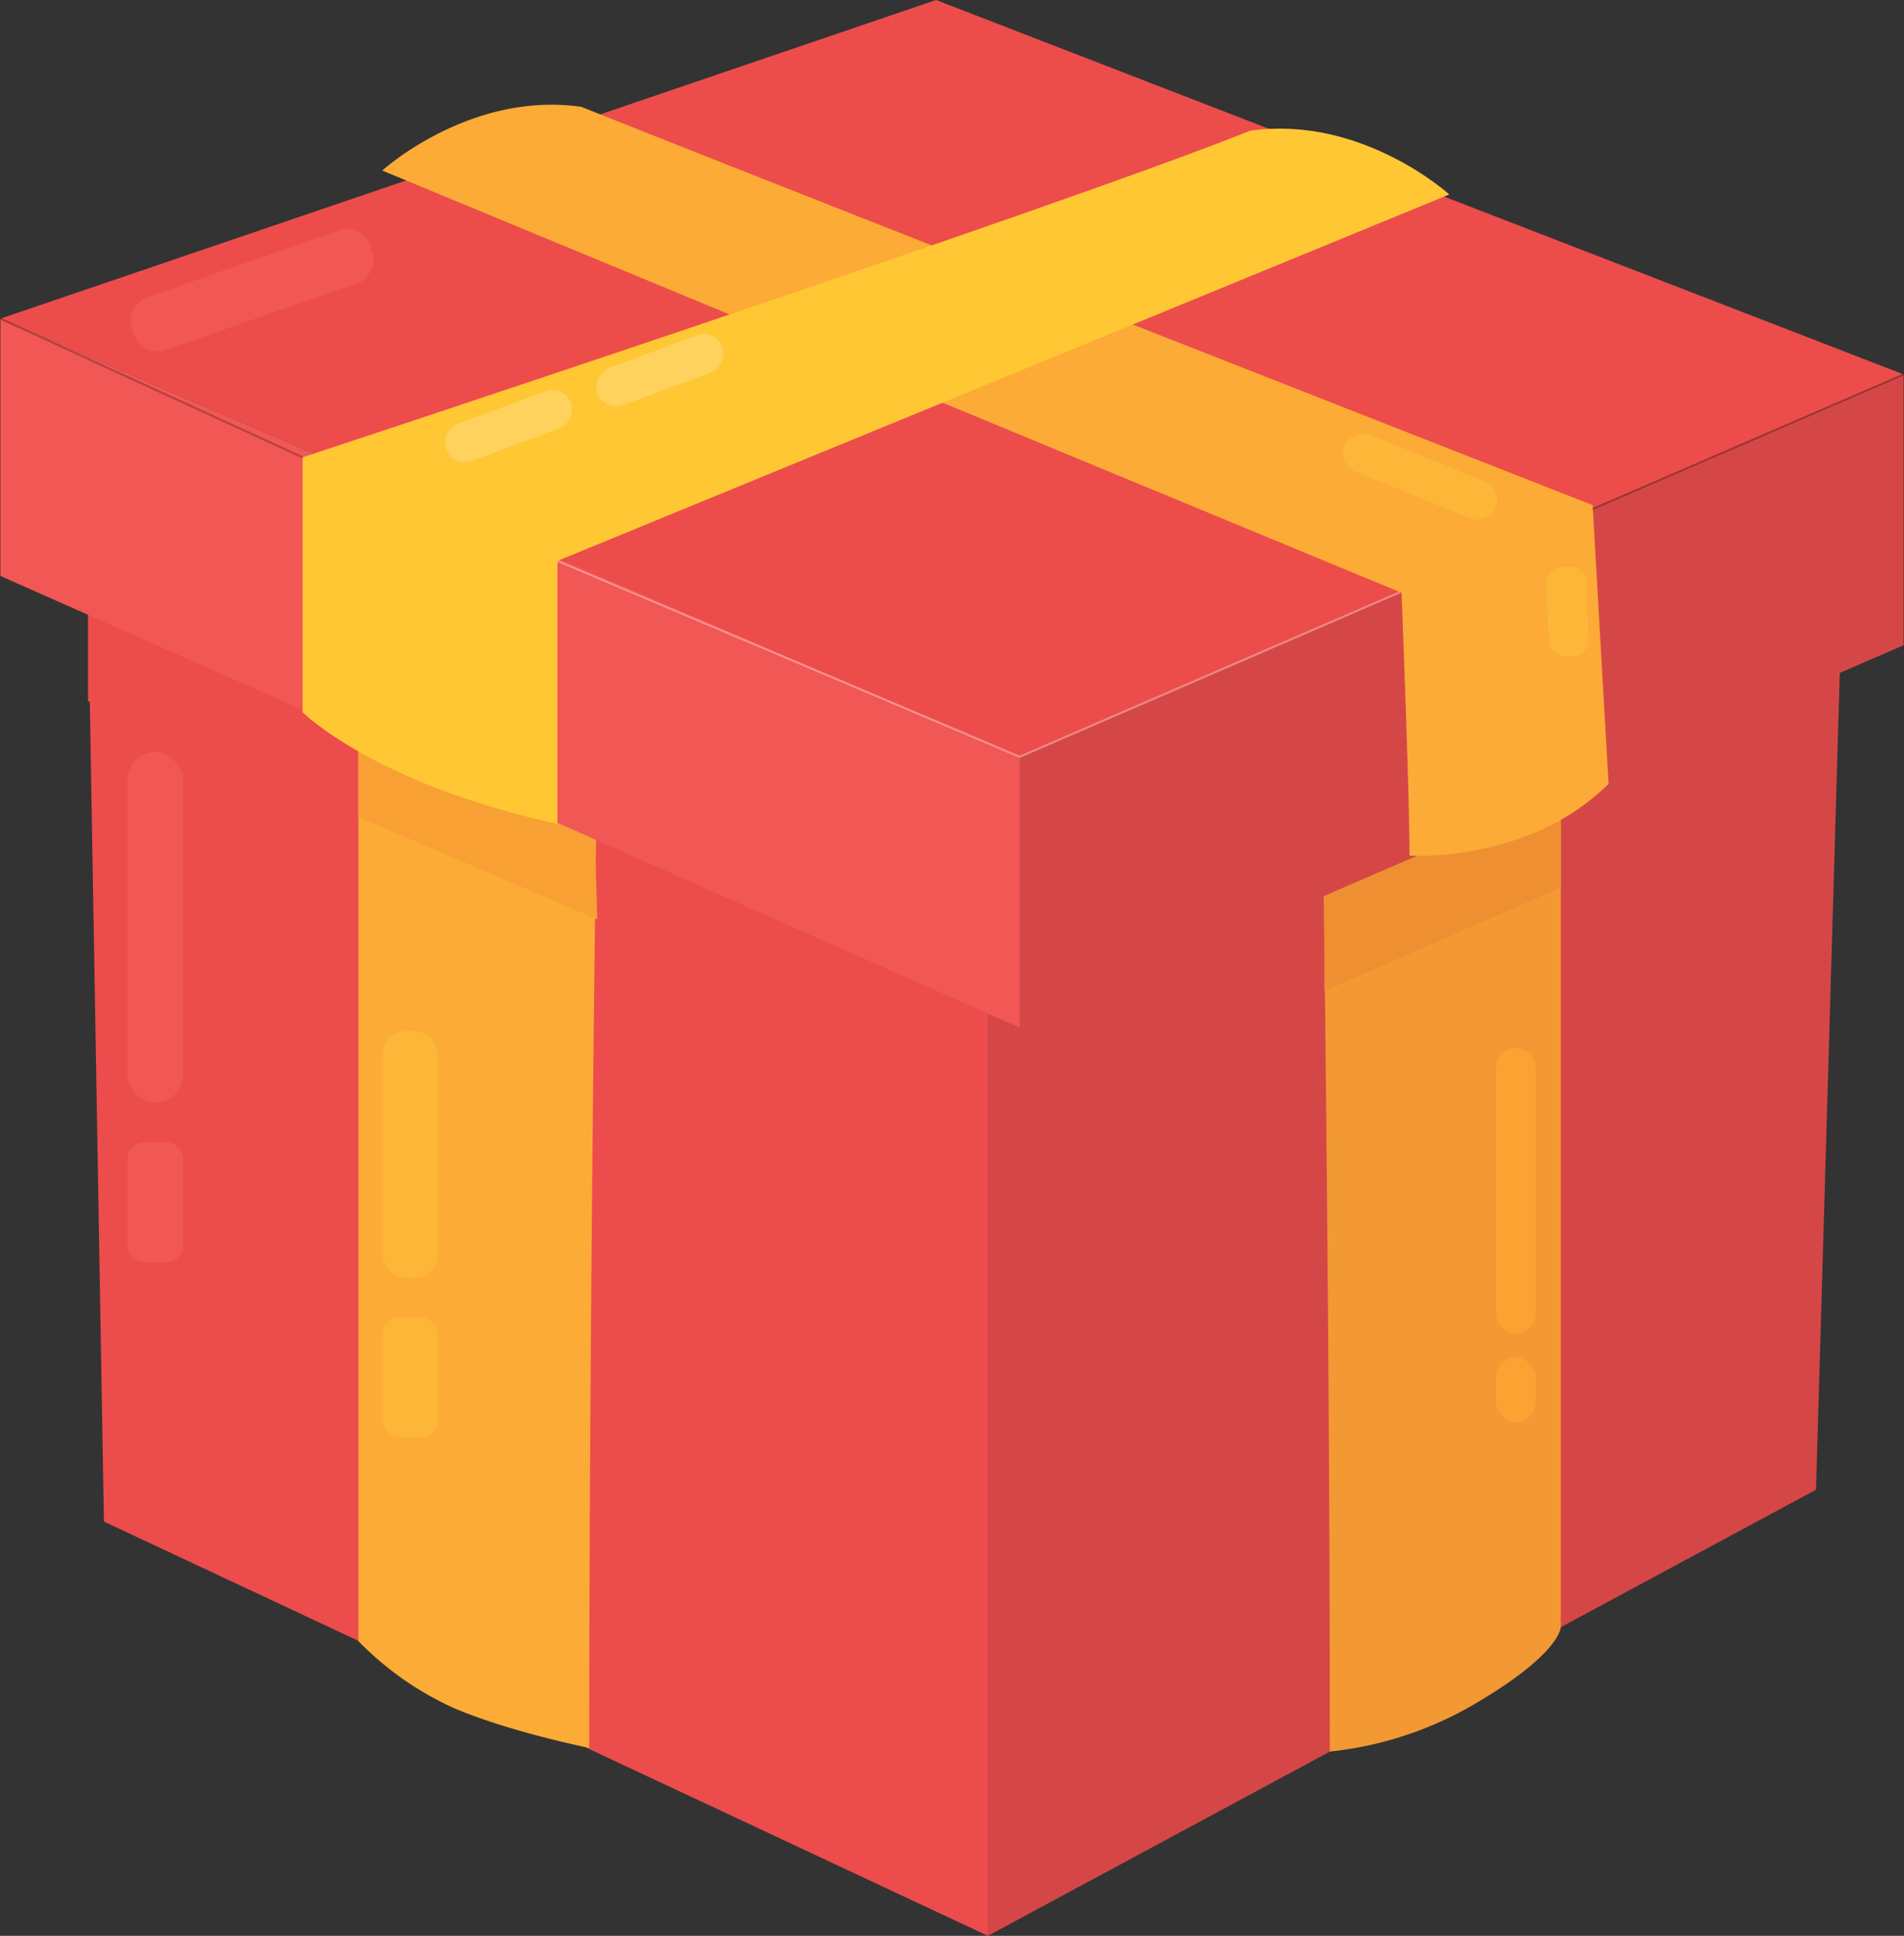 <svg xmlns="http://www.w3.org/2000/svg" viewBox="0 0 239.1 243"><rect x="0" y="0" width="239.1" height="243" fill="#333333" stroke="none"/><g id="e1415098-7b89-44c4-b649-435bb45dbf2a" data-name="Layer 2"><g id="fa71d043-8417-4eba-ae38-177a73579a9f" data-name="the-box"><g id="a1ad3d51-39bb-4e5c-b359-fc303c7d5372" data-name="box"><polygon points="124.05 40.19 124.05 243 13.05 191 11.05 75 118.71 38 124.05 40.19" fill="#ec4c4c"/><polygon points="11.05 69.26 11.05 88 123.95 135.85 123.95 117.85 11.05 69.26" fill="#ed4c4c"/><polygon points="231.05 84 228.05 187 124.05 243 124.05 40.19 231.05 84" fill="#d54747"/><path d="M196,83.41l-30,11s1,67,1,125v.46a45.3,45.3,0,0,0,19-6.46c10-6,10-9.16,10-9.16Z" fill="#f29933"/><polygon points="166.31 124.41 196.01 111.41 196.01 96 166.31 107.17 166.31 124.41" fill="#ee9031"/><path d="M45,83.41l30,11s-1,67-1,125c0,0-10-2-17-5A39.38,39.38,0,0,1,45,206Z" fill="#fcab36"/><polygon points="74.7 105.09 75.01 115.41 45.01 102.55 45.01 88.41 74.7 105.09" fill="#f8a034"/><polygon points="239.05 47 128.05 95 0.05 40 117.55 0 239.05 47" fill="#ec4d4b"/><rect x="48.01" y="129.41" width="7" height="31" rx="2.94" fill="#fdb638"/><rect x="48.01" y="165.41" width="7" height="15" rx="2.04" fill="#fdb638"/><polygon points="128.05 95 128.05 129 0.05 72.3 0.05 40 128.05 95" fill="#f15755"/><polygon points="239.05 47 239.05 81 128.05 129 128.05 95 239.05 47" fill="#d54747"/><path d="M48,21.41s11-10,25-8c25,10,127,50,127,50l2,35a29.31,29.31,0,0,1-9,6,38.69,38.69,0,0,1-16,3c0-8-1-33-1-33Z" fill="#fcab36"/><path d="M182,24.41s-11-10-25-8c-25,10-119,41-119,41v32s9,9,32,14v-33Z" fill="#ffc734"/><rect x="80.36" y="38.11" width="4.98" height="16.73" rx="2.49" transform="translate(97.71 -47.35) rotate(69.7)" fill="#ffd25d"/><rect x="61.36" y="45.12" width="4.98" height="16.73" rx="2.49" transform="translate(91.87 -24.95) rotate(69.7)" fill="#ffd25d"/><rect x="175.87" y="49.55" width="4.98" height="20.55" rx="2.49" transform="translate(55.72 202.49) rotate(-67.86)" fill="#fdb637"/><rect x="187.87" y="131.55" width="4.98" height="35.85" rx="2.49" fill="#faa232"/><rect x="187.87" y="170.41" width="4.98" height="8.15" rx="2.49" fill="#faa232"/><rect x="194.36" y="71.12" width="4.98" height="11.29" rx="2.05" transform="translate(-2.81 7.64) rotate(-2.21)" fill="#feb639"/><line x1="239.05" y1="47" x2="200.04" y2="63.87" fill="none" stroke="#000" stroke-miterlimit="10" stroke-width="0.25" opacity="0.25"/><polyline points="175.84 74.33 128.05 95 70.01 70.41" fill="none" stroke="#fff" stroke-miterlimit="10" stroke-width="0.25" opacity="0.35"/><rect x="16.01" y="94.41" width="7" height="44" rx="3.5" fill="#f15855"/><rect x="28.17" y="20.62" width="7" height="31.63" rx="3" transform="translate(55.71 -5.43) rotate(70.87)" fill="#f15855"/><rect x="16.01" y="143.41" width="7" height="15" rx="2.04" fill="#f15855"/><line x1="38.01" y1="57.41" x2="0.05" y2="40" fill="none" stroke="#000" stroke-miterlimit="10" stroke-width="0.25" opacity="0.25"/></g></g></g></svg>